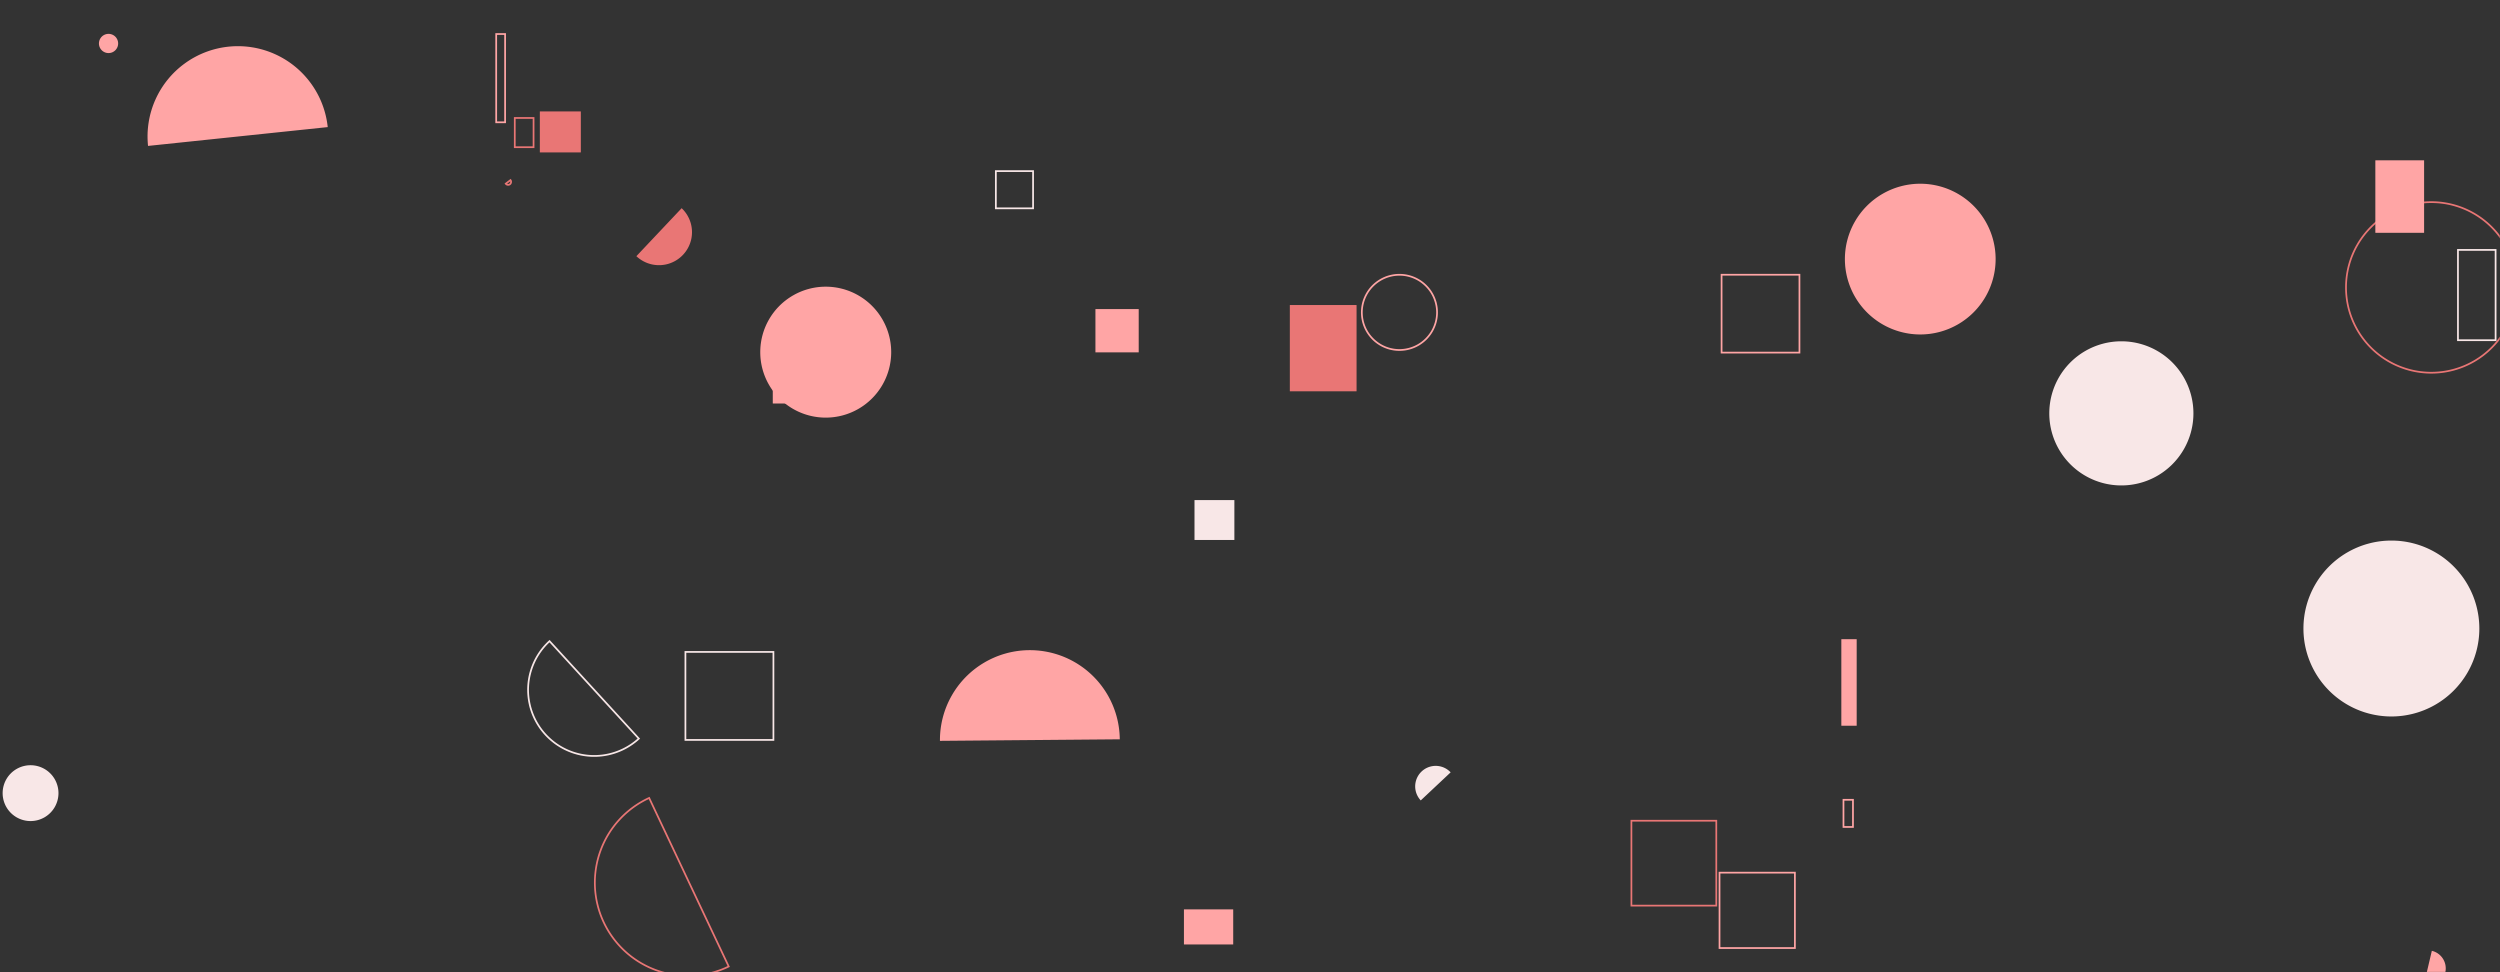 <svg xmlns="http://www.w3.org/2000/svg" version="1.1" xmlns:xlink="http://www.w3.org/1999/xlink" xmlns:svgjs="http://svgjs.com/svgjs" width="1440" height="560" preserveAspectRatio="none" viewBox="0 0 1440 560">
    <rect x="0" y="0" width="1440" height="560" fill="#333333" stroke="none"/>
    <g mask="url(&quot;#SvgjsMask1049&quot;)" fill="none">
        <path d="M1326.78 362.03 a50.66 50.66 0 1 0 101.32 0 a50.66 50.66 0 1 0 -101.32 0z" fill="rgba(248, 231, 231, 1)"></path>
        <path d="M688.03 288.05L711 288.05L711 311.02L688.03 311.02z" fill="rgba(248, 231, 231, 1)"></path>
        <path d="M644.99 425.84a51.79 51.79 0 1 0-103.58 0.89z" fill="rgba(255, 165, 165, 1)"></path>
        <path d="M835.57 444.87a11.81 11.81 0 1 0-17.22 16.17z" fill="rgba(248, 231, 231, 1)"></path>
        <path d="M681.95 523.8L710.33 523.8L710.33 544.01L681.95 544.01z" fill="rgba(255, 165, 165, 1)"></path>
        <path d="M394.8 375.51L445.49 375.51L445.49 426.2L394.8 426.2z" stroke="rgba(248, 231, 231, 1)"></path>
        <path d="M291.31 105.79a1.71 1.71 0 1 0 2.74-2.06z" stroke="rgba(233, 118, 117, 1)"></path>
        <path d="M1061.84 460.68L1067.31 460.68L1067.31 476.33L1061.84 476.33z" stroke="rgba(255, 165, 165, 1)"></path>
        <path d="M1.52 456.85 a16.08 16.08 0 1 0 32.16 0 a16.08 16.08 0 1 0 -32.16 0z" fill="rgba(248, 231, 231, 1)"></path>
        <path d="M991.63 158.25L1036.48 158.25L1036.48 203.1L991.63 203.1z" stroke="rgba(255, 165, 165, 1)"></path>
        <path d="M630.97 178.03L655.9 178.03L655.9 202.96L630.97 202.96z" fill="rgba(255, 165, 165, 1)"></path>
        <path d="M366.55 147.56a19 19 0 1 0 26.08-27.64z" fill="rgba(233, 118, 117, 1)"></path>
        <path d="M56.99 25.04 a5.53 5.53 0 1 0 11.06 0 a5.53 5.53 0 1 0 -11.06 0z" fill="rgba(255, 165, 165, 1)"></path>
        <path d="M285.81 19.6L290.94 19.6L290.94 70.44L285.81 70.44z" stroke="rgba(255, 165, 165, 1)"></path>
        <path d="M1351.3 165.56 a49.13 49.13 0 1 0 98.26 0 a49.13 49.13 0 1 0 -98.26 0z" stroke="rgba(233, 118, 117, 1)"></path>
        <path d="M373.91 459.62a53.68 53.68 0 1 0 45.83 97.08z" stroke="rgba(233, 118, 117, 1)"></path>
        <path d="M1395.98 567.9a10.39 10.39 0 1 0 4.76-20.23z" fill="rgba(255, 165, 165, 1)"></path>
        <path d="M310.95 64.18L334.56 64.18L334.56 87.79L310.95 87.79z" fill="rgba(233, 118, 117, 1)"></path>
        <path d="M939.69 472.74L988.59 472.74L988.59 521.64L939.69 521.64z" stroke="rgba(233, 118, 117, 1)"></path>
        <path d="M573.61 98.56L595.05 98.56L595.05 120L573.61 120z" stroke="rgba(248, 231, 231, 1)"></path>
        <path d="M1060.61 368.17L1069.45 368.17L1069.45 418.02L1060.61 418.02z" fill="rgba(255, 165, 165, 1)"></path>
        <path d="M990.44 502.65L1033.86 502.65L1033.86 546.07L990.44 546.07z" stroke="rgba(255, 165, 165, 1)"></path>
        <path d="M296.51 67.95L307.33 67.95L307.33 84.79L296.51 84.79z" stroke="rgba(233, 118, 117, 1)"></path>
        <path d="M316.53 369.3a38.07 38.07 0 1 0 51.45 56.13z" stroke="rgba(248, 231, 231, 1)"></path>
        <path d="M188.77 73.21a52.03 52.03 0 1 0-103.5 10.84z" fill="rgba(255, 165, 165, 1)"></path>
        <path d="M784.42 179.94 a21.66 21.66 0 1 0 43.32 0 a21.66 21.66 0 1 0 -43.32 0z" stroke="rgba(255, 165, 165, 1)"></path>
        <path d="M742.94 175.7L781.38 175.7L781.38 225.39L742.94 225.39z" fill="rgba(233, 118, 117, 1)"></path>
        <path d="M1368.2 92.34L1396.28 92.34L1396.28 134.1L1368.2 134.1z" fill="rgba(255, 165, 165, 1)"></path>
        <path d="M1062.66 149.24 a43.41 43.41 0 1 0 86.82 0 a43.41 43.41 0 1 0 -86.82 0z" fill="rgba(255, 165, 165, 1)"></path>
        <path d="M445.12 220.69L456.85 220.69L456.85 232.42L445.12 232.42z" fill="rgba(255, 165, 165, 1)"></path>
        <path d="M1415.78 143.95L1437.46 143.95L1437.46 195.96L1415.78 195.96z" stroke="rgba(248, 231, 231, 1)"></path>
        <path d="M437.91 202.84 a37.71 37.71 0 1 0 75.42 0 a37.71 37.71 0 1 0 -75.42 0z" fill="rgba(255, 165, 165, 1)"></path>
        <path d="M1180.39 238.1 a41.51 41.51 0 1 0 83.02 0 a41.51 41.51 0 1 0 -83.02 0z" fill="rgba(248, 231, 231, 1)"></path>
    </g>
    <defs>
        <mask id="SvgjsMask1049">
            <rect width="1440" height="560" fill="#ffffff"></rect>
        </mask>
    </defs>
</svg>